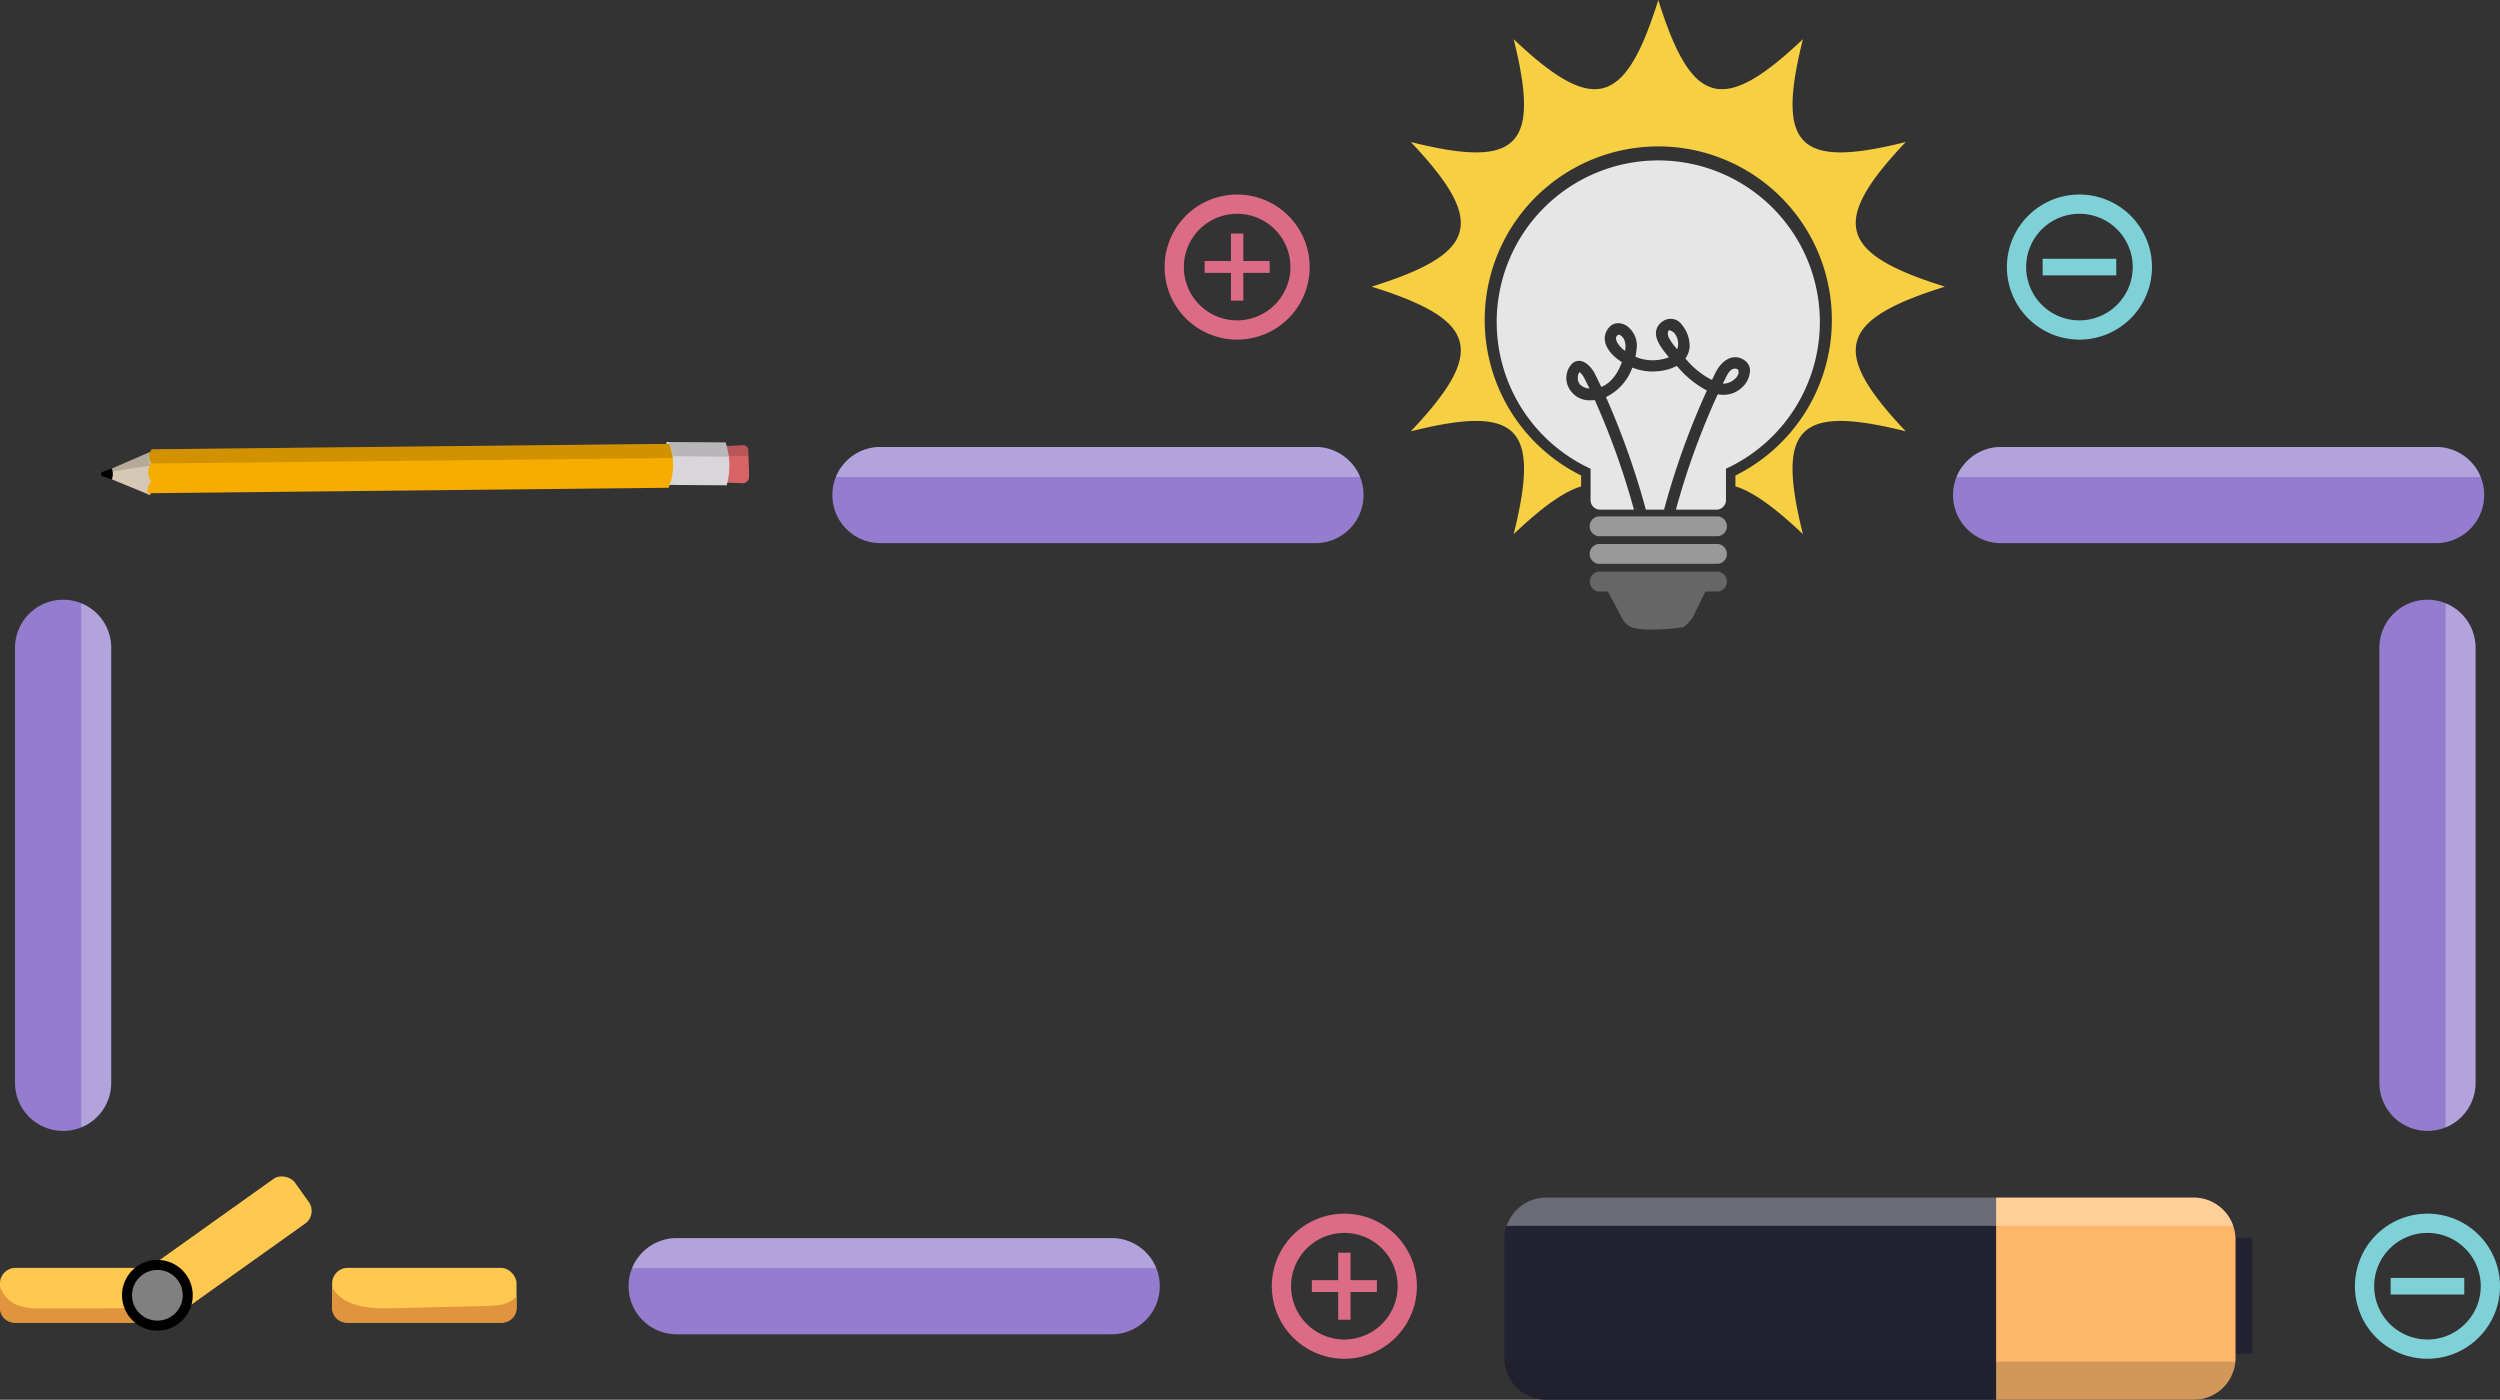 <svg xmlns="http://www.w3.org/2000/svg" xmlns:xlink="http://www.w3.org/1999/xlink" width="448.276" height="250.99" viewBox="0 0 448.276 250.99">
  <rect x="0" y="0" width="448.276" height="250.99" fill="#333333" stroke="none"/>
  <defs>
    <clipPath id="clip-path">
      <path id="SVGID" d="M92.513.313.382,11.015a2.129,2.129,0,0,0,.141,2.55,2.68,2.68,0,0,0,.318,3.116s-.79,1.485-.306,2.236L93.206,8.153A10.8,10.8,0,0,0,92.513.313Z" fill="none"/>
    </clipPath>
    <clipPath id="clip-path-2">
      <path id="SVGID-2" data-name="SVGID" d="M0,1.066.274,8.751,11.542,7.644c.035-.154.065-.308.091-.462.833-.065,2.442-.187,2.737-.18a1.174,1.174,0,0,0,.992-1.019c.043-.538-.547-4.263-.66-5.029a.878.878,0,0,0-.909-.735S11.8.529,10.82.679C10.661.266,10.546.03,10.546.03Z" fill="none"/>
    </clipPath>
    <clipPath id="clip-path-3">
      <path id="SVGID-3" data-name="SVGID" d="M6.792.019a1.871,1.871,0,0,0,.164,2.536s-1.114,1.277.373,3.1c0,0-.806,1.286-.451,2.065L.212,5.774a2.642,2.642,0,0,0-.2-1.927Z" fill="none"/>
    </clipPath>
  </defs>
  <g id="Group_145844" data-name="Group 145844" transform="translate(-748 -300.477)">
    <g id="Group_145843" data-name="Group 145843">
      <g id="Group_145842" data-name="Group 145842" transform="translate(186.677 12)">
        <g id="Group_144706" data-name="Group 144706" transform="matrix(0.995, 0.105, -0.105, 0.995, 581.344, 354.799)">
          <path id="Path_113469" data-name="Path 113469" d="M.406,1.711S-.33,1.346.189.948A11.292,11.292,0,0,1,2.174.006L2.5,2.178Z" transform="translate(0.045 17.456)" fill="#020202"/>
          <g id="Group_144705" data-name="Group 144705" transform="translate(1.877 1.356)">
            <path id="Path_113470" data-name="Path 113470" d="M0,.55C.133.537,3.5.01,3.5.01a.877.877,0,0,1,.906.737c.113.768.7,4.5.658,5.043a1.175,1.175,0,0,1-.99,1.022c-.4-.009-3.231.221-3.231.221Z" transform="translate(108.669 0.18)" fill="#d86466"/>
            <path id="Path_113471" data-name="Path 113471" d="M0,1.067,10.541.03a13.07,13.07,0,0,1,1,7.623L.274,8.761Z" transform="translate(98.365 0)" fill="#d9d6da"/>
            <path id="Path_113472" data-name="Path 113472" d="M6.792.019.011,3.847a2.636,2.636,0,0,1,.2,1.924l7.1,2.072S8.614,3.145,6.792.019Z" transform="translate(0.001 12.383)" fill="#d5c8b4"/>
            <path id="Path_113473" data-name="Path 113473" d="M92.513.313.382,11.015a2.129,2.129,0,0,0,.141,2.55,2.68,2.68,0,0,0,.318,3.116s-.79,1.485-.306,2.236L93.206,8.153A10.8,10.8,0,0,0,92.513.313Z" transform="translate(6.396 1.03)" fill="#f7ac00"/>
            <g id="Group_144700" data-name="Group 144700" transform="translate(6.396 1.03)">
              <g id="Group_144699" data-name="Group 144699" clip-path="url(#clip-path)">
                <path id="Path_113474" data-name="Path 113474" d="M.033,13.221l1.418,5.424L97.078,7.537,94.011.318Z" transform="translate(-1.207 -5.052)" fill="#020202" opacity="0.15"/>
              </g>
            </g>
            <path id="Path_113475" data-name="Path 113475" d="M0,0" transform="translate(96.004 3.864)" fill="#d9d6da"/>
            <g id="Group_144702" data-name="Group 144702" transform="translate(98.365)">
              <g id="Group_144701" data-name="Group 144701" clip-path="url(#clip-path-2)">
                <path id="Path_113476" data-name="Path 113476" d="M1.023,5.956l9.664-.924s.175-.238.286-.166,2.908-.337,3.01-.348a1.827,1.827,0,0,1,.788.252,20.406,20.406,0,0,0-.33-3.151S4.769,0,4.662.013,1.039,3.095.01,3.513A9.6,9.6,0,0,1,1.023,5.956Z" transform="translate(0.387 -2.486)" fill="#020202" opacity="0.15"/>
              </g>
            </g>
            <path id="Path_113477" data-name="Path 113477" d="M0,0,.432.125.093.159A.693.693,0,0,1,0,0Z" transform="translate(6.877 20.102)" fill="#f7ac00"/>
            <g id="Group_144704" data-name="Group 144704" transform="translate(0 12.382)">
              <g id="Group_144703" data-name="Group 144703" clip-path="url(#clip-path-3)">
                <path id="Path_113478" data-name="Path 113478" d="M10.937,4.038.02,6.92l.757-3S12.31.152,12.627.039,10.937,4.038,10.937,4.038Z" transform="translate(-3.98 -1.482)" fill="#020202" opacity="0.15"/>
              </g>
            </g>
          </g>
        </g>
      </g>
      <g id="Group_144721" data-name="Group 144721" transform="translate(993.945 300.477)">
        <g id="Group_144720" data-name="Group 144720">
          <path id="Path_113502" data-name="Path 113502" d="M986.934,355.82c19.059-5.953,20.669-11.531,7.026-25.938,19.255,4.823,23.261.818,18.439-18.44,14.407,13.645,19.984,12.038,25.938-7.023,5.954,19.061,11.532,20.668,25.939,7.023-4.827,19.258-.819,23.263,18.437,18.44-13.643,14.406-12.034,19.985,7.026,25.938-19.06,5.954-20.669,11.533-7.026,25.94-19.256-4.823-23.264-.82-18.437,18.438-4.956-4.693-8.864-7.573-12.106-8.565v-1.954a31.125,31.125,0,1,0-27.668,0v1.953c-3.241.992-7.149,3.874-12.1,8.566,4.823-19.257.817-23.261-18.439-18.438C1007.6,367.353,1005.993,361.774,986.934,355.82Z" transform="translate(-986.934 -304.419)" fill="#f7cf43"/>
          <g id="Group_144719" data-name="Group 144719" transform="translate(22.431 28.761)">
            <path id="Path_113503" data-name="Path 113503" d="M1030.458,409.15h21.507a1.791,1.791,0,0,1,0,3.55h-21.507a1.792,1.792,0,0,1,0-3.55Z" transform="translate(-1012.243 -340.361)" fill="#999"/>
            <path id="Path_113504" data-name="Path 113504" d="M1030.458,414.472h21.507a1.794,1.794,0,0,1,0,3.555h-2.3l-2.315,4.711s-1.119,1.518-1.7,1.682-7.192.9-9.242,0a3.378,3.378,0,0,1-1.784-1.8c-.6-1.156-1.874-3.526-2.445-4.592h-1.726a1.8,1.8,0,0,1,0-3.555Z" transform="translate(-1012.243 -340.726)" fill="#666"/>
            <path id="Path_113505" data-name="Path 113505" d="M1030.458,403.826h21.507a1.792,1.792,0,0,1,0,3.552h-21.507a1.793,1.793,0,0,1,0-3.552Z" transform="translate(-1012.243 -339.996)" fill="#999"/>
            <g id="Group_144718" data-name="Group 144718">
              <path id="Path_113506" data-name="Path 113506" d="M1034.174,370.188c-.218-.44-.258-.777-.121-1s.275-.334.418-.334c.318,0,.757.441.967.853a3.339,3.339,0,0,1,.164,2.033A4.406,4.406,0,0,1,1034.174,370.188Z" transform="translate(-1012.59 -337.598)" fill="#e6e6e6"/>
              <path id="Path_113507" data-name="Path 113507" d="M1044.1,369.257a1.553,1.553,0,0,1-.042-1.172.146.146,0,0,1,.151-.077.9.9,0,0,1,.33.083,1.893,1.893,0,0,1,.949.986,2.889,2.889,0,0,1,.142,2.336c-.052-.065-.107-.131-.16-.2A9.753,9.753,0,0,1,1044.1,369.257Z" transform="translate(-1013.275 -337.54)" fill="#e6e6e6"/>
              <path id="Path_113508" data-name="Path 113508" d="M1050.147,379.272a138.917,138.917,0,0,0-7.683,21.359H1039.2a141.692,141.692,0,0,0-7.152-20.186,9.362,9.362,0,0,0,4.733-5.293,9.4,9.4,0,0,0,4.592.656,8.62,8.62,0,0,0,3.381-.959A17.863,17.863,0,0,0,1050.147,379.272Z" transform="translate(-1012.458 -338.009)" fill="#e6e6e6"/>
              <path id="Path_113509" data-name="Path 113509" d="M1056.564,375.391a.908.908,0,0,1,.144-.01c.267,0,.583.107.642.342a1.383,1.383,0,0,1-.324,1.168,3.227,3.227,0,0,1-2.289,1.188,1.358,1.358,0,0,1-.189-.013q.261-.532.532-1.063C1055.439,376.26,1055.894,375.5,1056.564,375.391Z" transform="translate(-1014.001 -338.045)" fill="#e6e6e6"/>
              <path id="Path_113510" data-name="Path 113510" d="M1026.917,376.091l.011,0c.07,0,.288.089.792.911l.04.066c.316.621.63,1.26.956,1.936a2.624,2.624,0,0,1-1.663-.705,1.7,1.7,0,0,1-.417-1.321C1026.676,376.362,1026.833,376.132,1026.917,376.091Z" transform="translate(-1012.087 -338.094)" fill="#e6e6e6"/>
              <path id="Path_113511" data-name="Path 113511" d="M1039.988,335.3a28.973,28.973,0,0,1,12.137,55.281v5.628a1.713,1.713,0,0,1-1.711,1.713h-7.267a135.641,135.641,0,0,1,7.505-20.7,4.8,4.8,0,0,0,4.273-1.15,4.29,4.29,0,0,0,1.514-3.231,2.293,2.293,0,0,0-1.136-1.79,2.827,2.827,0,0,0-1.526-.464c-1.6,0-2.875,1.45-3.479,2.692q-.348.687-.688,1.388a14.657,14.657,0,0,1-4.76-3.855,4.233,4.233,0,0,0,.751-1.922,5.959,5.959,0,0,0-1.4-4.146,2.446,2.446,0,0,0-3.5-.529,2.54,2.54,0,0,0-1.115,1.745c-.2,1.577,1.169,3.25,2.171,4.471.045.054.088.109.13.162a4.3,4.3,0,0,1-.914.292,8.043,8.043,0,0,1-4.447-.129q-.317-.124-.63-.262a12.3,12.3,0,0,0,.188-1.261,4.341,4.341,0,0,0-1.572-4.128,2.762,2.762,0,0,0-1.71-.613,2.016,2.016,0,0,0-1.5.614,2.949,2.949,0,0,0-.9,2.381c.16,1.744,1.764,3.073,2.445,3.566.2.143.407.283.618.417-.524,1.459-1.625,3.627-3.7,4.446-.422-.894-.857-1.78-1.291-2.638a1.1,1.1,0,0,0-.109-.174c-.38-.576-1.369-1.869-2.587-1.869a1.853,1.853,0,0,0-1.242.5,3.712,3.712,0,0,0-.737,4.042,4.16,4.16,0,0,0,4.17,2.526,6.317,6.317,0,0,0,.634-.031,137.427,137.427,0,0,1,7.022,19.651h-6.065a1.713,1.713,0,0,1-1.715-1.713v-5.628a28.974,28.974,0,0,1,12.138-55.281Z" transform="translate(-1011.016 -335.297)" fill="#e6e6e6"/>
            </g>
          </g>
        </g>
      </g>
      <g id="Group_144722" data-name="Group 144722" transform="translate(748 510.257)">
        <rect id="Rectangle_7205" data-name="Rectangle 7205" width="33.062" height="9.822" rx="2.761" transform="translate(0 17.563)" fill="#ffc84f"/>
        <path id="Path_113512" data-name="Path 113512" d="M755.945,555.731v.262a2.57,2.57,0,0,1-2.572,2.572H725.456a2.571,2.571,0,0,1-2.572-2.572v-3.933a5.51,5.51,0,0,0,2.829,3.241,10.68,10.68,0,0,0,4.541.7Q743.1,556.108,755.945,555.731Z" transform="translate(-722.884 -531.179)" fill="#e0943d"/>
        <rect id="Rectangle_7206" data-name="Rectangle 7206" width="33.057" height="9.822" rx="2.761" transform="translate(59.561 17.563)" fill="#ffc84f"/>
        <rect id="Rectangle_7207" data-name="Rectangle 7207" width="33.061" height="9.824" rx="2.762" transform="matrix(0.814, -0.58, 0.58, 0.814, 24.369, 19.188)" fill="#ffc84f"/>
        <circle id="Ellipse_10031" data-name="Ellipse 10031" cx="6.344" cy="6.344" r="6.344" transform="translate(21.876 16.131)"/>
        <circle id="Ellipse_10032" data-name="Ellipse 10032" cx="4.546" cy="4.546" r="4.546" transform="translate(23.674 17.93)" fill="gray"/>
        <path id="Path_113513" data-name="Path 113513" d="M819.886,553.823v2.2a2.568,2.568,0,0,1-2.572,2.572H789.4a2.568,2.568,0,0,1-2.573-2.572v-3.458a.337.337,0,0,1,.2.013c2.1,3.277,6.7,3.534,10.589,3.441q8.548-.212,17.09-.416c1.889-.049,4.062-.236,5.17-1.765C819.878,553.836,819.883,553.828,819.886,553.823Z" transform="translate(-727.268 -531.213)" fill="#e0943d"/>
      </g>
      <g id="Group_144723" data-name="Group 144723" transform="translate(1017.745 515.219)">
        <rect id="Rectangle_7208" data-name="Rectangle 7208" width="6.063" height="20.79" transform="translate(128.075 7.206)" fill="#223"/>
        <path id="Path_113514" data-name="Path 113514" d="M1143.6,542.472v21.244c0,.226-.009.443-.029.66a6.413,6.413,0,0,1-.415,1.854v.009a7.5,7.5,0,0,1-7.058,4.979H1019.989a7.5,7.5,0,0,1-7.058-4.979v-.009a6.414,6.414,0,0,1-.414-1.854c-.02-.217-.031-.434-.031-.66V542.472a7.1,7.1,0,0,1,.414-2.435,7.5,7.5,0,0,1,7.088-5.067H1136.1a7.5,7.5,0,0,1,7.088,5.067,7.252,7.252,0,0,1,.394,2.139A1.511,1.511,0,0,1,1143.6,542.472Z" transform="translate(-1012.486 -534.97)" fill="#223"/>
        <path id="Path_113515" data-name="Path 113515" d="M1150.089,542.472v21.244c0,.226-.009.443-.029.66a6.413,6.413,0,0,1-.415,1.854v.009a7.5,7.5,0,0,1-7.058,4.979h-35.429V534.97h35.429a7.5,7.5,0,0,1,7.088,5.067,7.252,7.252,0,0,1,.394,2.139A1.511,1.511,0,0,1,1150.089,542.472Z" transform="translate(-1018.977 -534.97)" fill="#ffb869"/>
        <path id="Path_113516" data-name="Path 113516" d="M1143.571,566.541a6.413,6.413,0,0,1-.415,1.854v.009a7.5,7.5,0,0,1-7.058,4.979H1019.991a7.5,7.5,0,0,1-7.058-4.979v-.009a6.414,6.414,0,0,1-.414-1.854Z" transform="translate(-1012.488 -537.135)" fill="#1c1c21" opacity="0.2"/>
        <path id="Path_113517" data-name="Path 113517" d="M1143.214,540.037H1012.931a7.5,7.5,0,0,1,7.088-5.067h116.107A7.5,7.5,0,0,1,1143.214,540.037Z" transform="translate(-1012.517 -534.97)" fill="#fff" opacity="0.33"/>
      </g>
      <path id="Path_113518" data-name="Path 113518" d="M939.139,551.381v.024a8.62,8.62,0,0,1-8.623,8.611h-78a8.619,8.619,0,0,1-8.623-8.611v-.024a8.606,8.606,0,0,1,8.623-8.611h78a8.6,8.6,0,0,1,8.623,8.611Z" transform="translate(16.819 -20.285)" fill="#947dce"/>
      <path id="Path_113519" data-name="Path 113519" d="M938.558,548.149h-93.99a8.635,8.635,0,0,1,8-5.379h78A8.636,8.636,0,0,1,938.558,548.149Z" transform="translate(16.773 -20.285)" fill="#fff" opacity="0.29"/>
      <path id="Path_113520" data-name="Path 113520" d="M1189.573,515.119h-.024a8.618,8.618,0,0,1-8.61-8.622v-78a8.618,8.618,0,0,1,8.61-8.622h.024a8.6,8.6,0,0,1,8.611,8.622v78a8.6,8.6,0,0,1-8.611,8.622Z" transform="translate(-6.292 -11.859)" fill="#947dce"/>
      <path id="Path_113521" data-name="Path 113521" d="M1193.679,514.538v-93.99a8.634,8.634,0,0,1,5.379,8v78A8.633,8.633,0,0,1,1193.679,514.538Z" transform="translate(-7.165 -11.905)" fill="#fff" opacity="0.29"/>
      <path id="Path_113522" data-name="Path 113522" d="M734.41,515.119h-.023a8.618,8.618,0,0,1-8.611-8.622v-78a8.618,8.618,0,0,1,8.611-8.622h.023a8.6,8.6,0,0,1,8.611,8.622v78a8.6,8.6,0,0,1-8.611,8.622Z" transform="translate(24.918 -11.859)" fill="#947dce"/>
      <path id="Path_113523" data-name="Path 113523" d="M738.516,514.538v-93.99a8.634,8.634,0,0,1,5.379,8v78A8.633,8.633,0,0,1,738.516,514.538Z" transform="translate(24.044 -11.905)" fill="#fff" opacity="0.29"/>
      <path id="Path_113524" data-name="Path 113524" d="M1194.106,399.077v.024a8.618,8.618,0,0,1-8.622,8.61h-78a8.618,8.618,0,0,1-8.622-8.61v-.024a8.6,8.6,0,0,1,8.622-8.611h78a8.6,8.6,0,0,1,8.622,8.611Z" transform="translate(-0.664 -9.842)" fill="#947dce"/>
      <path id="Path_113525" data-name="Path 113525" d="M1193.525,395.845h-93.99a8.634,8.634,0,0,1,8-5.379h78A8.634,8.634,0,0,1,1193.525,395.845Z" transform="translate(-0.71 -9.842)" fill="#fff" opacity="0.29"/>
      <path id="Path_113526" data-name="Path 113526" d="M978.369,399.077v.024a8.619,8.619,0,0,1-8.623,8.61h-78a8.619,8.619,0,0,1-8.623-8.61v-.024a8.6,8.6,0,0,1,8.623-8.611h78a8.6,8.6,0,0,1,8.623,8.611Z" transform="translate(14.129 -9.842)" fill="#947dce"/>
      <path id="Path_113527" data-name="Path 113527" d="M977.788,395.845H883.8a8.635,8.635,0,0,1,8-5.379h78A8.634,8.634,0,0,1,977.788,395.845Z" transform="translate(14.083 -9.842)" fill="#fff" opacity="0.29"/>
      <g id="Group_144729" data-name="Group 144729" transform="translate(976.052 518.101)">
        <path id="Path_113528" data-name="Path 113528" d="M982.366,545.574V550.5h4.723v2.126h-4.723V557.6H980.15v-4.972h-4.723V550.5h4.723v-4.926Z" transform="translate(-968.252 -538.579)" fill="#dc6c85"/>
        <path id="Path_113529" data-name="Path 113529" d="M980.731,538.064a13.007,13.007,0,1,0,13.006,13.007A13.006,13.006,0,0,0,980.731,538.064Zm0,22.563a9.556,9.556,0,1,1,9.556-9.556A9.567,9.567,0,0,1,980.731,560.627Z" transform="translate(-967.724 -538.064)" fill="#dc6c85"/>
      </g>
      <g id="Group_144730" data-name="Group 144730" transform="translate(956.825 335.36)">
        <path id="Path_113530" data-name="Path 113530" d="M961.724,349.38v4.926h4.722v2.126h-4.722V361.4h-2.217v-4.972h-4.723v-2.126h4.723V349.38Z" transform="translate(-947.609 -342.385)" fill="#dc6c85"/>
        <path id="Path_113531" data-name="Path 113531" d="M960.088,341.87a13.007,13.007,0,1,0,13.006,13.007A13.007,13.007,0,0,0,960.088,341.87Zm0,22.563a9.556,9.556,0,1,1,9.556-9.556A9.568,9.568,0,0,1,960.088,364.433Z" transform="translate(-947.081 -341.87)" fill="#dc6c85"/>
      </g>
      <g id="Group_144732" data-name="Group 144732" transform="translate(1170.263 518.101)">
        <path id="Path_113532" data-name="Path 113532" d="M1196.311,550.431v2.976h-13.2v-2.976Z" transform="translate(-1176.704 -538.912)" fill="#7fd1d8"/>
        <g id="Group_144731" data-name="Group 144731" transform="translate(0 0)">
          <path id="Path_113533" data-name="Path 113533" d="M1189.239,538.064a13.007,13.007,0,1,0,13.006,13.006A13.007,13.007,0,0,0,1189.239,538.064Zm0,22.564a9.557,9.557,0,1,1,9.557-9.557A9.567,9.567,0,0,1,1189.239,560.628Z" transform="translate(-1176.232 -538.064)" fill="#7fd1d8"/>
        </g>
      </g>
      <g id="Group_144734" data-name="Group 144734" transform="translate(1107.858 335.36)">
        <path id="Path_113534" data-name="Path 113534" d="M1129.312,354.236v2.976h-13.2v-2.976Z" transform="translate(-1109.705 -342.718)" fill="#7fd1d8"/>
        <g id="Group_144733" data-name="Group 144733">
          <path id="Path_113535" data-name="Path 113535" d="M1122.24,341.87a13.007,13.007,0,1,0,13.008,13.006A13.006,13.006,0,0,0,1122.24,341.87Zm0,22.563a9.556,9.556,0,1,1,9.557-9.557A9.567,9.567,0,0,1,1122.24,364.433Z" transform="translate(-1109.233 -341.87)" fill="#7fd1d8"/>
        </g>
      </g>
    </g>
  </g>
</svg>

